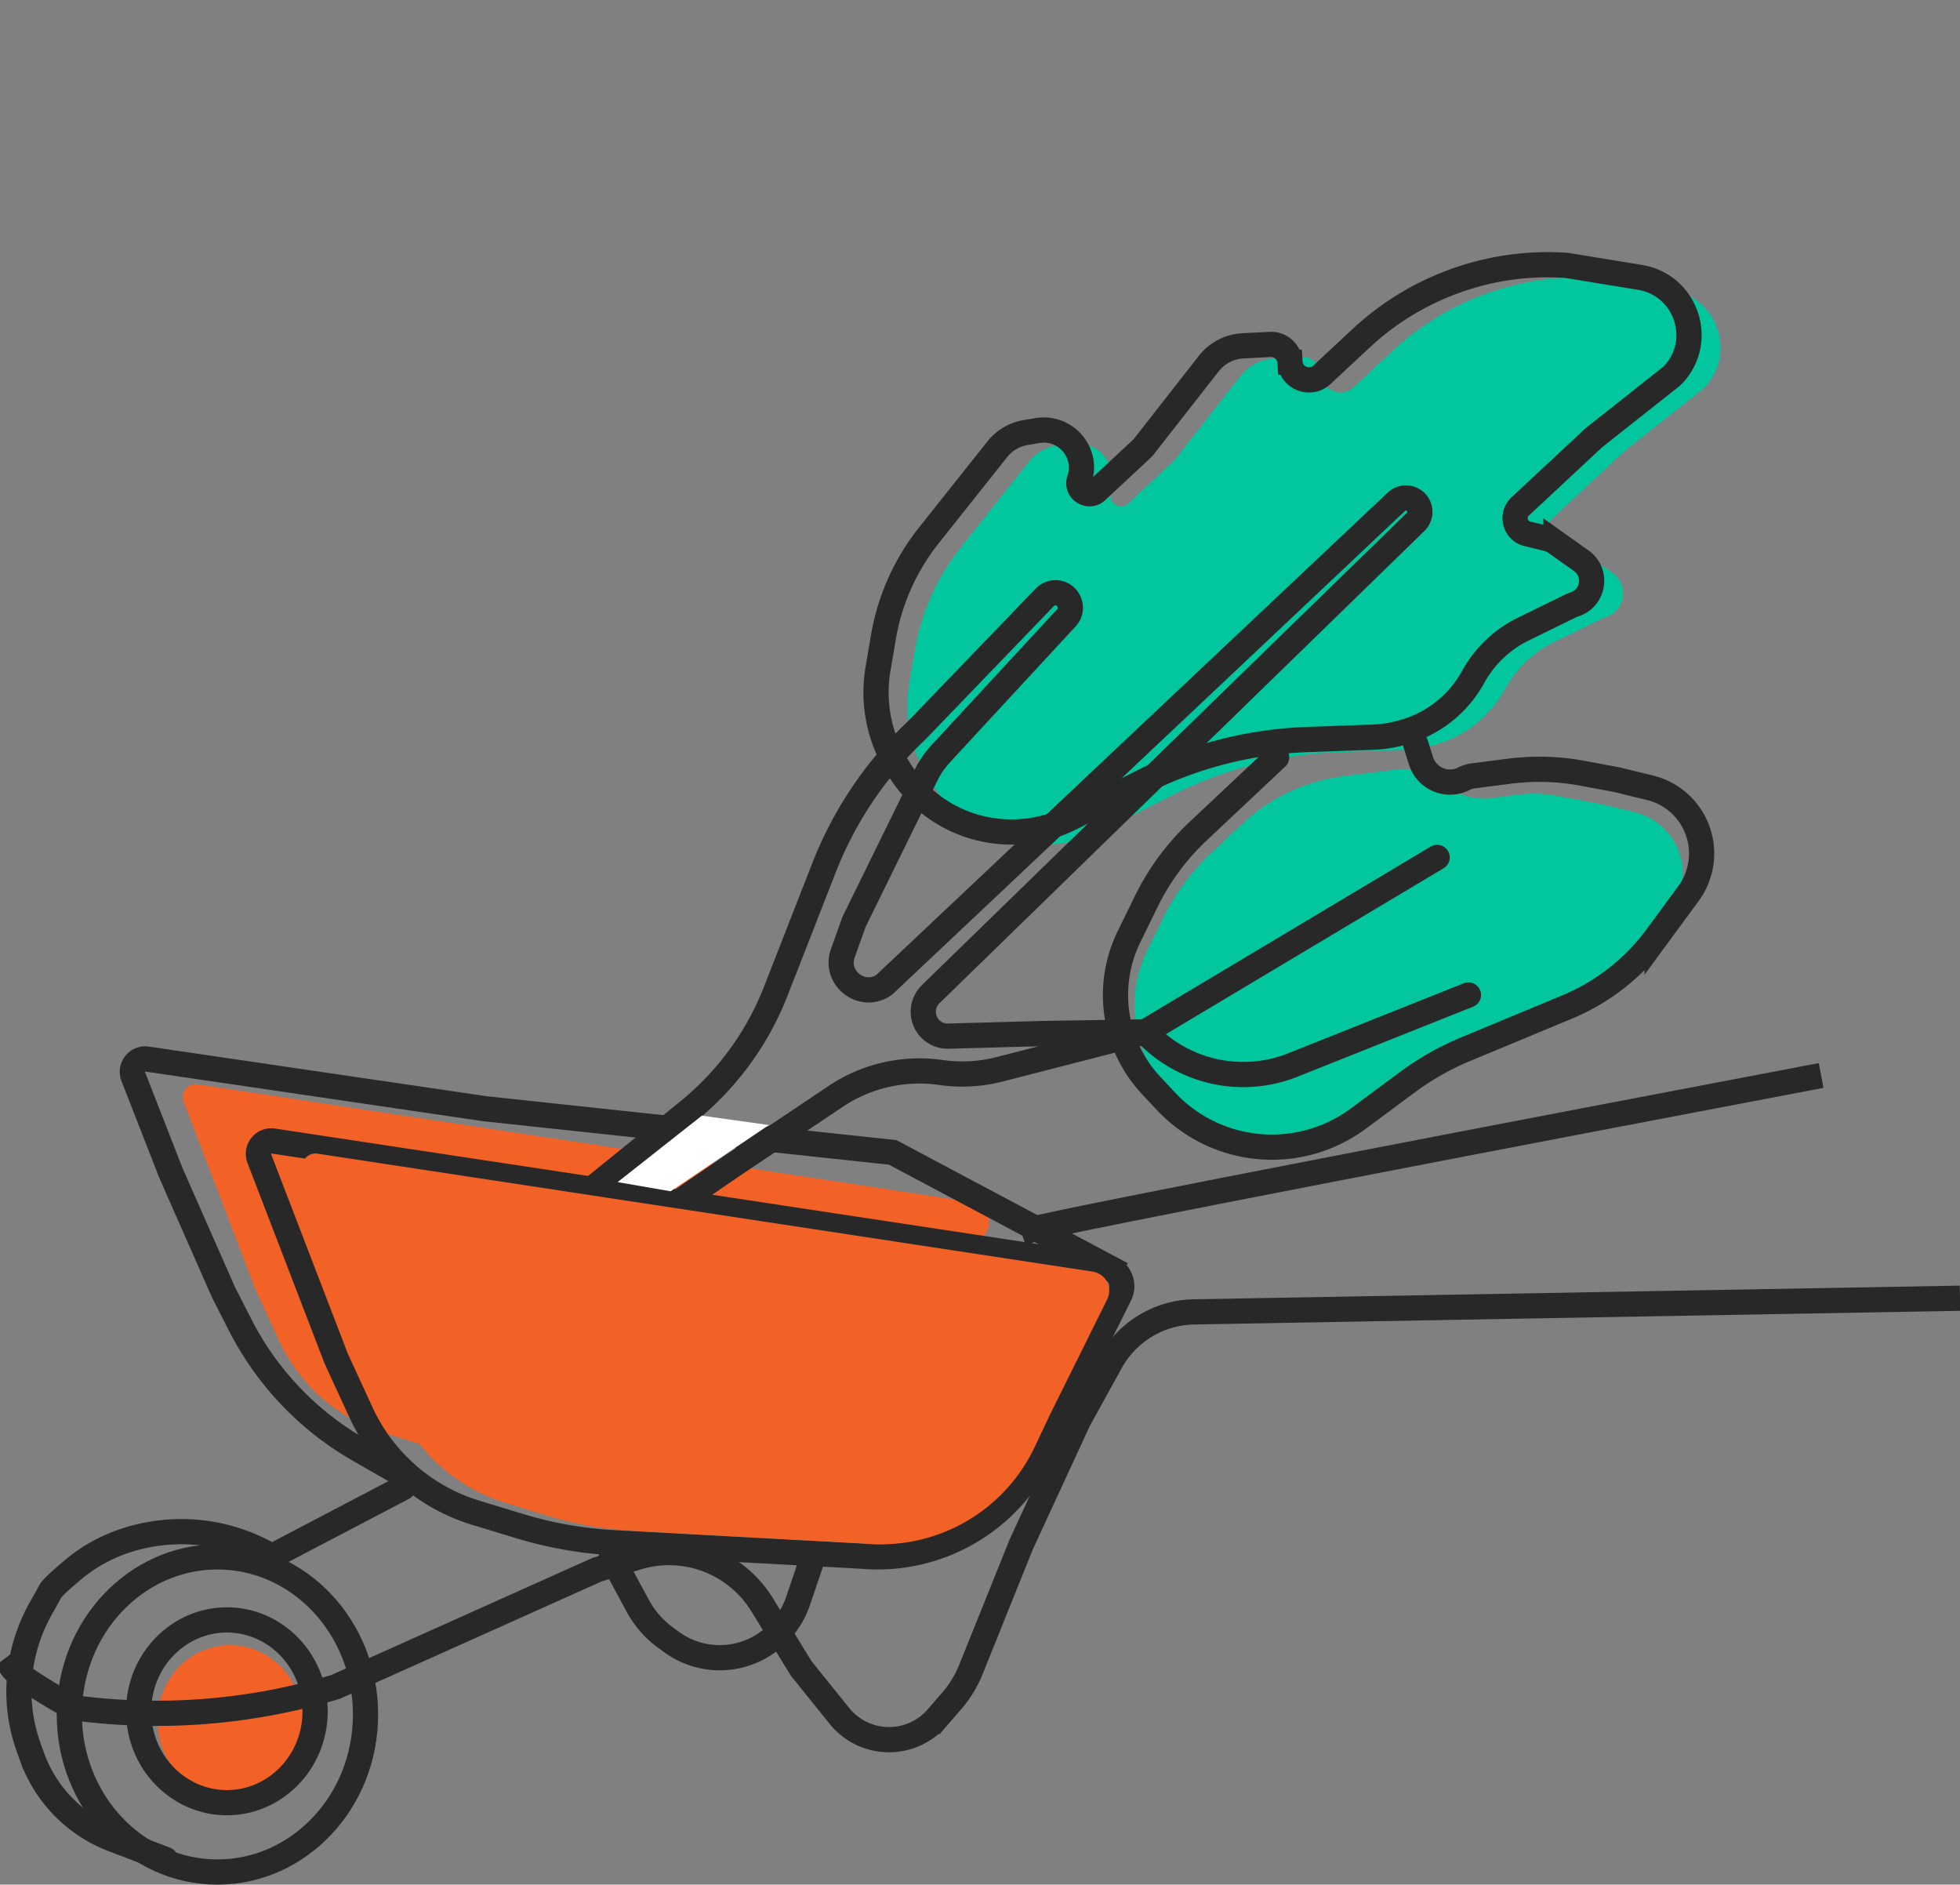 <svg width="311" height="299" fill="none" xmlns="http://www.w3.org/2000/svg"><rect width="100%" height="100%" fill="#808080" stroke="none"/><g clip-path="url(#a)"><path d="m221.572 122.078-8.441 1.081a28.701 28.701 0 0 0-15.986 7.528l-4.897 4.591a35.953 35.953 0 0 0-7.677 10.37l-2.566 5.225a19.548 19.548 0 0 0 3.308 22.024l2.167 2.305a21.6 21.6 0 0 0 28.57 2.568l7.22-5.339a41.207 41.207 0 0 1 8.724-4.933l15.007-6.214a31.725 31.725 0 0 0 13.394-10.479l4.654-6.31a10 10 0 0 0 1.934-6.521 10.01 10.01 0 0 0-7.633-9.131l-4.947-1.202-7.522-1.4a19.281 19.281 0 0 0-5.974-.168l-4.252.546a9.661 9.661 0 0 1-7.543-2.271 9.664 9.664 0 0 0-7.54-2.27zM147.466 123.737l.379.596a20.922 20.922 0 0 0 15.361 9.54 21.024 21.024 0 0 0 11.797-2.134l11.186-5.657a63.176 63.176 0 0 1 26.23-6.752l10.487-.38a19.074 19.074 0 0 0 4.459-.693l.308-.086a18.225 18.225 0 0 0 11.081-8.778 18.18 18.18 0 0 1 7.956-7.588l7.52-3.683a3.99 3.99 0 0 1 .557-.222c3.11-.977 3.762-5.061 1.109-6.946l-4.012-2.849a4.292 4.292 0 0 0-1.469-.67l-3.047-.743c-1.985-.483-2.639-2.959-1.149-4.348l11.707-10.916 12.319-9.741c5.386-5.321 2.439-14.464-5.057-15.688l-11.559-1.888c-11.986-.866-23.88 3.373-32.641 11.543l-6.225 5.804c-1.861 1.737-4.918.53-5.073-2.002a3.009 3.009 0 0 0-3.167-2.809l-4.297.222a7.37 7.37 0 0 0-5.425 2.813L186.537 72.8a3.82 3.82 0 0 1-.398.433l-7.121 6.641c-1.319 1.23-3.393-.196-2.699-1.855.048-.113.083-.231.104-.352l.082-.467c.713-4.04-2.811-7.567-6.885-6.89l-1.848.308a7.32 7.32 0 0 0-4.534 2.664l-10.85 13.657a35.53 35.53 0 0 0-7.216 16.156l-.86 5.063a22.107 22.107 0 0 0 3.154 15.579z" fill="#02C69E"/><path d="M36.5 285c6.351 0 11.5-5.373 11.5-12s-5.149-12-11.5-12S25 266.373 25 273s5.149 12 11.5 12zM40.47 204.405l-11.331-29.62c-.562-1.468.664-2.997 2.212-2.761l123.042 18.722c2.055.313 3.21 2.544 2.283 4.41l-9.014 18.163-2.485 5.248c-4.844 10.234-15.536 16.35-26.78 15.321l-25.181-1.372-11.623-.638a58.484 58.484 0 0 1-13.889-2.468l-6.486-1.984a27.58 27.58 0 0 1-10.288-5.789 27.699 27.699 0 0 1-6.755-9.146l-3.704-8.086z" fill="#F26226"/><path d="M164 195c3.504-1.181 83.46-16.492 123-24" stroke="#282828" stroke-width="4" stroke-linecap="square"/><path d="m129 247-2.345 6.937a13.423 13.423 0 0 1-4.439 6.287 12.959 12.959 0 0 1-15.704.249l-.984-.722a15.023 15.023 0 0 1-4.322-4.971L97 247M181.707 163.711l-23.083 5.931a23.866 23.866 0 0 1-9.343.509 23.903 23.903 0 0 0-16.716 3.812l-16.242 10.894-29.898 20.427a4.102 4.102 0 0 1-5.899-1.394 4.144 4.144 0 0 1 1.009-5.24l27.585-22.289a46.13 46.13 0 0 0 13.968-19.091l7.665-19.606a59.938 59.938 0 0 1 14.703-21.793l20.321-21.102a2.355 2.355 0 0 1 1.589-.72c2.107-.095 3.268 2.424 1.833 3.976l-19.914 21.539a14.43 14.43 0 0 0-2.352 3.43l-11.42 23.26-1.772 4.957c-1.436 4.015 3.146 7.488 6.595 4.998l81.24-76.61a2.199 2.199 0 0 1 2.413-.405c1.421.641 1.749 2.52.631 3.61l-76.947 74.926a3.89 3.89 0 0 0-.744 4.555 3.858 3.858 0 0 0 3.535 2.099l15.055-.411 16.188-.262zm0 0a21.279 21.279 0 0 0 23.436 5.252L233 157.855m-51.293 5.856 46.328-27.682" stroke="#282828" stroke-width="4" stroke-linecap="round"/><path d="m53.333 215.512-12.193-31.72c-.565-1.47.663-3.003 2.215-2.768l132.031 19.996c2.062.312 3.22 2.55 2.287 4.42l-9.751 19.556-2.629 5.527c-5.197 10.927-16.631 17.454-28.656 16.358l-26.919-1.46-12.435-.679a62.64 62.64 0 0 1-14.83-2.624L75.494 240a29.47 29.47 0 0 1-10.973-6.146 29.577 29.577 0 0 1-7.236-9.756l-3.952-8.586z" stroke="#282828" stroke-width="4"/><path d="m178 202.167-36.355-19.336-64.71-6.93-53.59-7.878c-1.554-.228-2.774 1.312-2.2 2.78l5.983 15.313 8.362 18.969 2.654 5.187a47.923 47.923 0 0 0 11.306 14.412 47.796 47.796 0 0 0 7.491 5.314L65.664 235" stroke="#282828" stroke-width="4"/><path d="M2 264.698c.873 1.167 6.669 4.619 9.457 6.198a98.045 98.045 0 0 0 41.506-3.184l.325-.097 41.467-18.594 6.34-1.942a17.298 17.298 0 0 1 13.028 1.184 17.352 17.352 0 0 1 6.798 6.325l6.207 10.11 6.053 7.523a10.119 10.119 0 0 0 7.884 3.779c2.931 0 5.718-1.273 7.642-3.489l2.289-2.64a17.819 17.819 0 0 0 3.073-5.03l7.978-19.831 9.094-19.687 5.08-9.215a15.424 15.424 0 0 1 13.218-7.975L309 206" stroke="#282828" stroke-width="4" stroke-linecap="square"/><path d="m64 236-21 11" stroke="#282828" stroke-width="4" stroke-linecap="round"/><path d="M58 272c0 13.916-10.627 25-23.5 25S11 285.916 11 272c0-13.917 10.627-25 23.5-25S58 258.083 58 272z" stroke="#282828" stroke-width="4"/><path d="M50 271.5c0 8.093-6.353 14.5-14 14.5s-14-6.407-14-14.5S28.353 257 36 257s14 6.407 14 14.5z" stroke="#282828" stroke-width="4"/><path d="M42 246.28c-.137-.069-.532-.259-1.088-.526a28.067 28.067 0 0 0-15.4-2.564c-5.022.584-9.839 2.459-13.728 5.693-1.933 1.607-3.545 3.057-3.828 3.625-.197.393-.729 1.347-1.413 2.553-2.848 5.014-4.057 10.804-3.342 16.529.24 1.925.694 3.818 1.35 5.643l.54 1.503a21.92 21.92 0 0 0 12.8 13.062L26.26 295M142.466 121.737l.379.596a20.926 20.926 0 0 0 15.361 9.54 21.04 21.04 0 0 0 11.797-2.133l11.185-5.657a63.157 63.157 0 0 1 26.231-6.754l10.487-.378a19.156 19.156 0 0 0 4.458-.694l.308-.086a18.216 18.216 0 0 0 11.082-8.779 18.193 18.193 0 0 1 7.956-7.588l7.519-3.682c.18-.088.367-.162.558-.222 3.11-.977 3.762-5.062 1.109-6.946l-4.013-2.849a4.277 4.277 0 0 0-1.468-.67l-3.049-.743c-1.983-.483-2.637-2.959-1.148-4.348l11.708-10.916 12.319-9.741c5.386-5.321 2.439-14.464-5.057-15.688l-11.559-1.888c-11.986-.866-23.88 3.373-32.641 11.543l-6.225 5.804c-1.862 1.737-4.919.53-5.073-2.002a3.01 3.01 0 0 0-3.167-2.809l-4.297.222a7.372 7.372 0 0 0-5.426 2.813L181.536 70.8a3.65 3.65 0 0 1-.397.433l-7.122 6.641c-1.319 1.23-3.393-.197-2.698-1.855.048-.113.083-.231.103-.352l.083-.467c.713-4.04-2.811-7.567-6.885-6.89l-1.849.308a7.32 7.32 0 0 0-4.533 2.664l-10.85 13.657a35.53 35.53 0 0 0-7.217 16.156l-.859 5.063a22.106 22.106 0 0 0 3.154 15.579z" stroke="#282828" stroke-width="4" stroke-linecap="round"/><path d="m224.617 118 .868 2.721c.903 2.83 4.118 4.179 6.764 2.84a4.826 4.826 0 0 1 1.559-.479l5.613-.723a37.71 37.71 0 0 1 11.734.332l5.379 1.004 5.288 1.289a10.726 10.726 0 0 1 8.159 9.793 10.746 10.746 0 0 1-2.067 6.996l-4.974 6.767a33.928 33.928 0 0 1-14.318 11.24l-16.042 6.667a43.86 43.86 0 0 0-9.325 5.29l-7.718 5.725a23.023 23.023 0 0 1-18.831 3.964 23.048 23.048 0 0 1-11.71-6.718l-2.317-2.472a21.036 21.036 0 0 1-3.537-23.622l2.745-5.605a38.525 38.525 0 0 1 8.206-11.123l12.473-11.734" stroke="#282828" stroke-width="4" stroke-linecap="round"/><path d="m59.471 215.406-11.332-29.62c-.562-1.468.664-2.997 2.212-2.762l123.043 18.722c2.054.313 3.209 2.544 2.282 4.411l-9.014 18.162-2.485 5.248c-4.844 10.234-15.536 16.35-26.78 15.321l-25.181-1.373-11.623-.638a58.434 58.434 0 0 1-13.889-2.467l-6.486-1.984a27.593 27.593 0 0 1-10.288-5.789 27.708 27.708 0 0 1-6.755-9.146l-3.704-8.085z" fill="#F26226"/><path d="M111.37 177 98 187.544l8.412 1.456L122 178.491 111.37 177z" fill="#fff"/></g><defs><clipPath id="a"><path fill="#fff" d="M0 0h311v299H0z"/></clipPath></defs></svg>